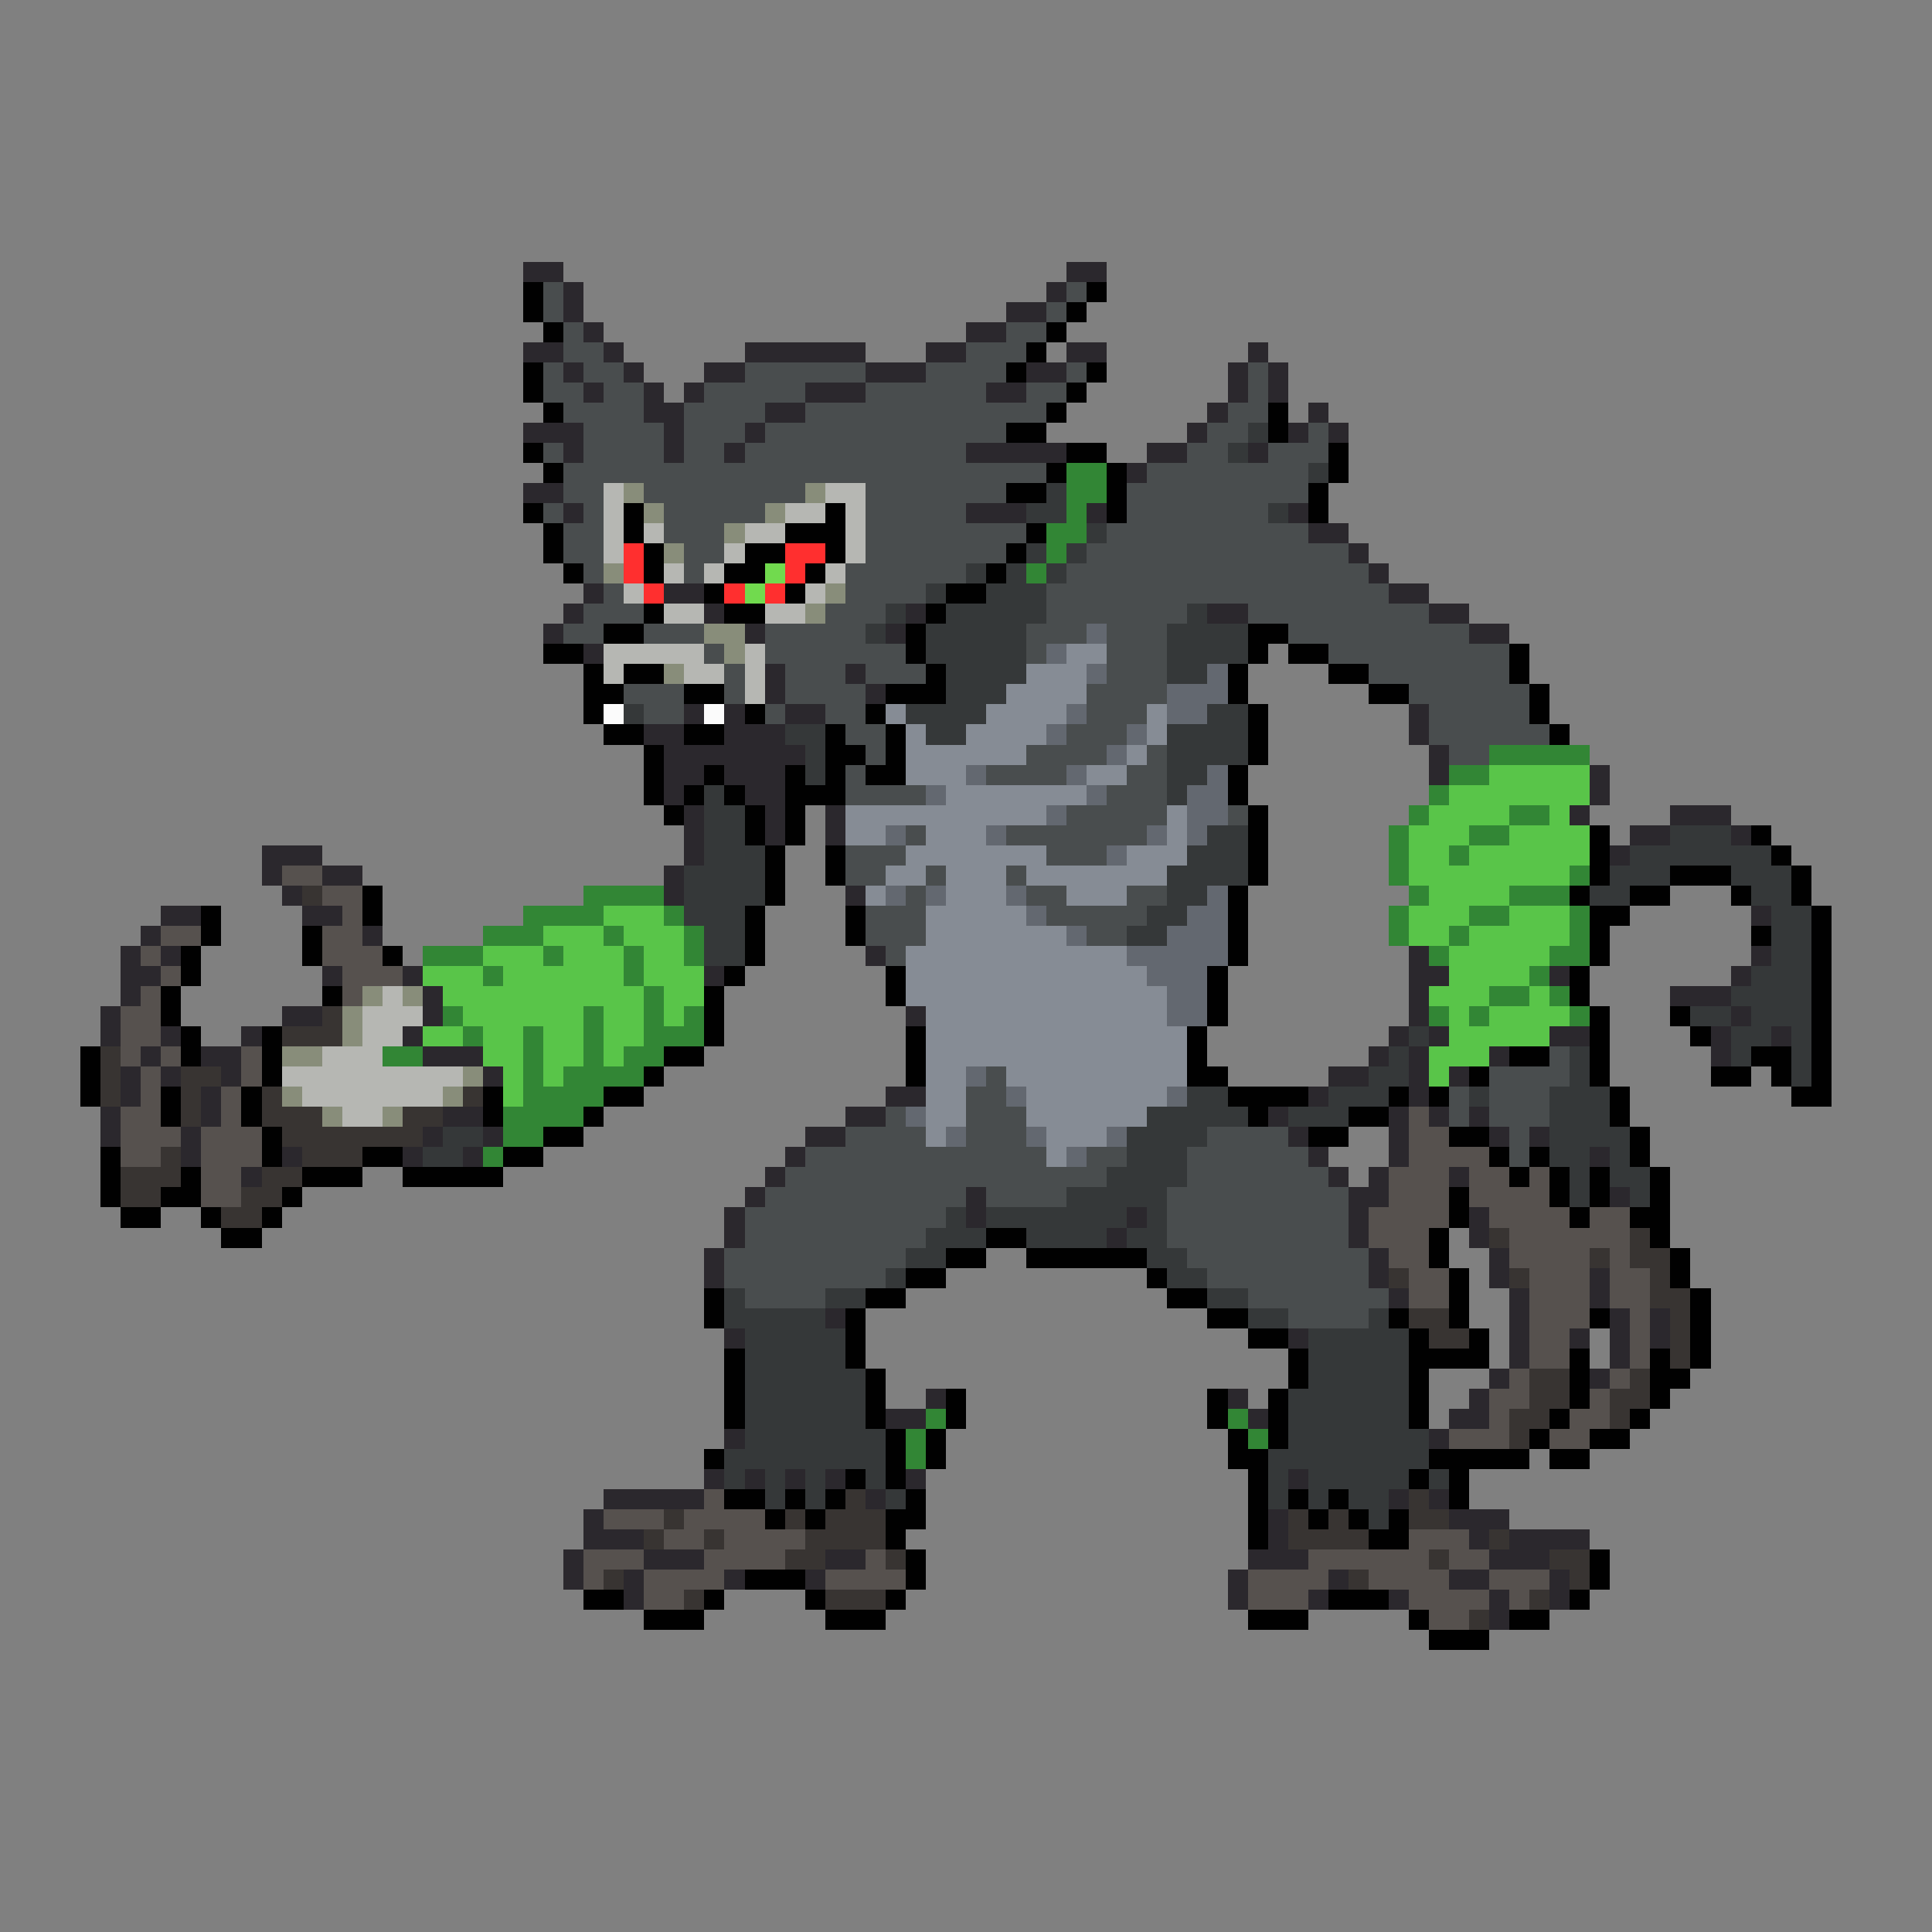 <svg xmlns="http://www.w3.org/2000/svg" viewBox="0 -0.5 96 96" shape-rendering="crispEdges">
<rect x="0" y="-0.5" width="96" height="96" fill="#808080" stroke="none"/>
<path stroke="#2b282d" d="M26 13h2M53 13h2M28 14h1M52 14h1M28 15h1M50 15h2M29 16h1M48 16h2M26 17h2M30 17h1M37 17h6M46 17h2M53 17h2M62 17h1M28 18h1M31 18h1M35 18h2M43 18h3M51 18h2M61 18h1M63 18h1M29 19h1M32 19h1M34 19h1M40 19h3M49 19h2M61 19h1M63 19h1M32 20h2M38 20h2M60 20h1M65 20h1M26 21h3M33 21h1M37 21h1M59 21h1M64 21h1M66 21h1M28 22h1M33 22h1M36 22h1M48 22h5M57 22h2M62 22h1M56 23h1M26 24h2M28 25h1M48 25h3M54 25h1M64 25h1M65 26h2M67 27h1M68 28h1M29 29h1M33 29h2M69 29h2M28 30h1M35 30h1M45 30h1M60 30h2M71 30h2M27 31h1M37 31h1M44 31h1M73 31h2M29 32h1M38 33h1M42 33h1M38 34h1M43 34h1M34 35h1M36 35h1M39 35h2M70 35h1M32 36h2M36 36h3M70 36h1M33 37h7M71 37h1M33 38h2M36 38h3M71 38h1M79 38h1M33 39h1M37 39h2M79 39h1M34 40h1M38 40h1M41 40h1M78 40h1M83 40h3M34 41h1M38 41h1M41 41h1M81 41h2M86 41h1M13 42h3M34 42h1M80 42h1M13 43h1M16 43h2M33 43h1M14 44h1M33 44h1M42 44h1M8 45h2M15 45h2M87 45h1M7 46h1M18 46h1M6 47h1M8 47h1M43 47h1M70 47h1M87 47h1M6 48h2M16 48h1M20 48h1M35 48h1M70 48h2M77 48h1M86 48h1M6 49h1M21 49h1M70 49h1M83 49h3M5 50h1M14 50h2M21 50h1M45 50h1M70 50h1M86 50h1M5 51h1M8 51h1M12 51h1M20 51h1M69 51h1M71 51h1M77 51h2M85 51h1M88 51h1M7 52h1M10 52h2M21 52h3M68 52h1M70 52h1M74 52h1M85 52h1M6 53h1M8 53h1M11 53h1M24 53h1M66 53h2M70 53h1M72 53h1M6 54h1M10 54h1M44 54h2M65 54h1M70 54h1M5 55h1M10 55h1M22 55h2M42 55h2M63 55h1M69 55h1M71 55h1M73 55h1M5 56h1M9 56h1M21 56h1M24 56h1M40 56h2M64 56h1M69 56h1M74 56h1M76 56h1M9 57h1M14 57h1M20 57h1M23 57h1M39 57h1M65 57h1M69 57h1M79 57h1M12 58h1M38 58h1M66 58h1M68 58h1M72 58h1M37 59h1M48 59h1M67 59h2M80 59h1M36 60h1M48 60h1M56 60h1M67 60h1M73 60h1M36 61h1M55 61h1M67 61h1M73 61h1M35 62h1M68 62h1M74 62h1M35 63h1M68 63h1M74 63h1M79 63h1M69 64h1M75 64h1M79 64h1M41 65h1M75 65h1M80 65h1M82 65h1M36 66h1M64 66h1M75 66h1M78 66h1M80 66h1M82 66h1M75 67h1M80 67h1M74 68h1M79 68h1M46 69h1M61 69h1M73 69h1M44 70h2M62 70h1M72 70h2M36 71h1M71 71h1M35 73h1M37 73h1M39 73h1M41 73h1M45 73h1M64 73h1M30 74h5M43 74h1M69 74h1M71 74h1M29 75h1M63 75h1M72 75h3M29 76h3M63 76h1M73 76h1M75 76h4M28 77h1M32 77h3M41 77h2M62 77h3M74 77h3M28 78h1M31 78h1M36 78h1M40 78h1M61 78h1M66 78h1M72 78h2M77 78h1M31 79h1M61 79h1M65 79h1M69 79h1M74 79h1M77 79h1M74 80h1" />
<path stroke="#010101" d="M26 14h1M54 14h1M26 15h1M53 15h1M27 16h1M52 16h1M51 17h1M26 18h1M50 18h1M54 18h1M26 19h1M53 19h1M27 20h1M52 20h1M63 20h1M50 21h2M63 21h1M26 22h1M53 22h2M66 22h1M27 23h1M52 23h1M55 23h1M66 23h1M50 24h2M55 24h1M65 24h1M26 25h1M31 25h1M41 25h1M55 25h1M65 25h1M27 26h1M31 26h1M39 26h3M51 26h1M27 27h1M32 27h1M37 27h2M41 27h1M50 27h1M28 28h1M32 28h1M36 28h2M40 28h1M49 28h1M35 29h1M39 29h1M47 29h2M32 30h1M36 30h2M46 30h1M30 31h2M45 31h1M62 31h2M27 32h2M45 32h1M62 32h1M64 32h2M75 32h1M29 33h1M31 33h2M46 33h1M61 33h1M66 33h2M75 33h1M29 34h2M34 34h2M44 34h3M61 34h1M68 34h2M76 34h1M29 35h1M37 35h1M43 35h1M62 35h1M76 35h1M30 36h2M34 36h2M41 36h1M44 36h1M62 36h1M77 36h1M32 37h1M41 37h2M44 37h1M62 37h1M32 38h1M35 38h1M39 38h1M41 38h1M43 38h2M61 38h1M32 39h1M34 39h1M36 39h1M39 39h3M61 39h1M33 40h1M37 40h1M39 40h1M62 40h1M37 41h1M39 41h1M62 41h1M79 41h1M87 41h1M38 42h1M41 42h1M62 42h1M79 42h1M88 42h1M38 43h1M41 43h1M62 43h1M79 43h1M83 43h3M89 43h1M18 44h1M38 44h1M61 44h1M78 44h1M81 44h2M86 44h1M89 44h1M10 45h1M18 45h1M37 45h1M42 45h1M61 45h1M79 45h2M90 45h1M10 46h1M15 46h1M37 46h1M42 46h1M61 46h1M79 46h1M87 46h1M90 46h1M9 47h1M15 47h1M19 47h1M37 47h1M61 47h1M79 47h1M90 47h1M9 48h1M36 48h1M44 48h1M60 48h1M78 48h1M90 48h1M8 49h1M16 49h1M35 49h1M44 49h1M60 49h1M78 49h1M90 49h1M8 50h1M35 50h1M60 50h1M79 50h1M83 50h1M90 50h1M9 51h1M13 51h1M35 51h1M45 51h1M59 51h1M79 51h1M84 51h1M90 51h1M4 52h1M9 52h1M13 52h1M33 52h2M45 52h1M59 52h1M75 52h2M79 52h1M87 52h2M90 52h1M4 53h1M13 53h1M32 53h1M45 53h1M59 53h2M73 53h1M79 53h1M85 53h2M88 53h1M90 53h1M4 54h1M8 54h1M12 54h1M24 54h1M30 54h2M61 54h4M69 54h1M71 54h1M80 54h1M89 54h2M8 55h1M12 55h1M24 55h1M29 55h1M62 55h1M67 55h2M80 55h1M13 56h1M27 56h2M65 56h2M72 56h2M81 56h1M5 57h1M13 57h1M18 57h2M25 57h2M74 57h1M76 57h1M81 57h1M5 58h1M9 58h1M15 58h3M20 58h5M75 58h1M77 58h1M79 58h1M82 58h1M5 59h1M8 59h2M14 59h1M72 59h1M77 59h1M79 59h1M82 59h1M6 60h2M10 60h1M13 60h1M72 60h1M78 60h1M81 60h2M11 61h2M49 61h2M71 61h1M82 61h1M47 62h2M51 62h6M71 62h1M83 62h1M45 63h2M57 63h1M72 63h1M83 63h1M35 64h1M43 64h2M58 64h2M72 64h1M84 64h1M35 65h1M42 65h1M60 65h2M69 65h1M72 65h1M79 65h1M84 65h1M42 66h1M62 66h2M70 66h1M73 66h1M84 66h1M36 67h1M42 67h1M64 67h1M70 67h4M78 67h1M82 67h1M84 67h1M36 68h1M43 68h1M64 68h1M70 68h1M78 68h1M82 68h2M36 69h1M43 69h1M47 69h1M60 69h1M63 69h1M70 69h1M78 69h1M82 69h1M36 70h1M43 70h1M47 70h1M60 70h1M63 70h1M70 70h1M77 70h1M81 70h1M44 71h1M46 71h1M61 71h1M63 71h1M76 71h1M79 71h2M35 72h1M44 72h1M46 72h1M61 72h2M71 72h5M77 72h2M42 73h1M44 73h1M62 73h1M70 73h1M72 73h1M36 74h2M39 74h1M41 74h1M45 74h1M62 74h1M64 74h1M66 74h1M72 74h1M38 75h1M40 75h1M44 75h2M62 75h1M65 75h1M67 75h1M69 75h1M44 76h1M62 76h1M68 76h2M45 77h1M79 77h1M37 78h3M45 78h1M79 78h1M29 79h2M35 79h1M40 79h1M44 79h1M66 79h3M78 79h1M32 80h3M41 80h3M62 80h3M70 80h1M75 80h2M71 81h3" />
<path stroke="#494d4e" d="M27 14h1M53 14h1M27 15h1M52 15h1M28 16h1M50 16h2M28 17h2M48 17h3M27 18h1M29 18h2M37 18h6M46 18h4M53 18h1M62 18h1M27 19h2M30 19h2M35 19h5M43 19h6M51 19h2M62 19h1M28 20h4M34 20h4M40 20h12M61 20h2M29 21h4M34 21h3M38 21h12M60 21h2M65 21h1M27 22h1M29 22h4M34 22h2M37 22h11M59 22h2M63 22h3M28 23h24M57 23h8M28 24h2M32 24h8M43 24h7M56 24h9M27 25h1M29 25h1M33 25h5M43 25h5M56 25h7M28 26h2M33 26h3M43 26h8M55 26h10M28 27h2M34 27h2M43 27h7M54 27h13M29 28h1M34 28h1M42 28h6M53 28h15M30 29h1M42 29h4M52 29h17M29 30h3M41 30h3M52 30h7M62 30h9M28 31h2M32 31h3M38 31h5M51 31h3M55 31h3M64 31h9M35 32h1M38 32h7M51 32h1M55 32h3M66 32h9M36 33h1M39 33h3M43 33h3M55 33h3M68 33h7M31 34h3M36 34h1M39 34h4M54 34h4M70 34h6M32 35h2M38 35h1M41 35h2M54 35h3M71 35h5M42 36h2M53 36h3M71 36h6M43 37h1M51 37h4M57 37h1M72 37h2M42 38h1M49 38h4M56 38h2M42 39h4M55 39h3M53 40h5M61 40h1M45 41h1M50 41h7M42 42h3M52 42h3M42 43h2M46 43h1M50 43h1M45 44h1M51 44h2M56 44h2M43 45h3M52 45h5M43 46h3M54 46h2M44 47h1M77 52h1M49 53h1M74 53h4M48 54h2M72 54h1M74 54h3M44 55h1M48 55h3M72 55h1M74 55h3M42 56h4M48 56h3M60 56h4M75 56h1M40 57h12M54 57h2M59 57h6M75 57h1M39 58h16M59 58h7M38 59h10M49 59h4M58 59h9M37 60h10M58 60h9M37 61h9M58 61h9M36 62h9M59 62h9M36 63h8M60 63h8M37 64h4M62 64h7M64 65h4" />
<path stroke="#353839" d="M62 21h1M61 22h1M65 23h1M52 24h1M51 25h2M63 25h1M54 26h1M51 27h1M53 27h1M48 28h1M50 28h1M52 28h1M46 29h1M49 29h3M44 30h1M47 30h5M59 30h1M43 31h1M46 31h5M58 31h4M46 32h5M58 32h4M47 33h4M58 33h2M47 34h3M31 35h1M45 35h4M60 35h2M39 36h2M46 36h2M58 36h4M40 37h1M58 37h4M40 38h1M58 38h2M35 39h1M58 39h1M35 40h2M35 41h2M60 41h2M83 41h3M35 42h3M59 42h3M81 42h7M34 43h4M58 43h4M80 43h3M86 43h3M34 44h4M58 44h2M79 44h2M87 44h2M34 45h3M57 45h2M88 45h2M35 46h2M56 46h2M88 46h2M35 47h2M88 47h2M87 48h3M86 49h4M84 50h2M87 50h3M70 51h1M86 51h2M89 51h1M69 52h1M78 52h1M86 52h1M89 52h1M68 53h2M78 53h1M89 53h1M59 54h2M66 54h3M73 54h1M77 54h3M57 55h5M64 55h3M77 55h3M22 56h2M56 56h4M77 56h4M21 57h2M56 57h3M77 57h2M80 57h1M55 58h4M78 58h1M80 58h2M53 59h5M78 59h1M81 59h1M47 60h1M49 60h7M57 60h1M46 61h3M51 61h4M56 61h2M45 62h2M57 62h2M44 63h1M58 63h2M36 64h1M41 64h2M60 64h2M36 65h5M62 65h2M68 65h1M37 66h5M65 66h5M37 67h5M65 67h5M37 68h6M65 68h5M37 69h6M64 69h6M37 70h6M64 70h6M37 71h7M64 71h7M36 72h8M63 72h8M36 73h1M38 73h1M40 73h1M43 73h1M63 73h1M65 73h5M71 73h1M38 74h1M40 74h1M44 74h1M63 74h1M65 74h1M67 74h2M68 75h1" />
<path stroke="#328635" d="M53 23h2M53 24h2M53 25h1M52 26h2M52 27h1M51 28h1M74 37h5M72 38h2M71 39h1M70 40h1M75 40h2M69 41h1M73 41h2M69 42h1M72 42h1M69 43h1M78 43h1M29 44h4M70 44h1M75 44h3M26 45h4M33 45h1M69 45h1M73 45h2M78 45h1M24 46h3M30 46h1M34 46h1M69 46h1M72 46h1M78 46h1M21 47h3M27 47h1M31 47h1M34 47h1M71 47h1M77 47h2M24 48h1M31 48h1M76 48h1M32 49h1M74 49h2M77 49h1M22 50h1M29 50h1M32 50h1M34 50h1M71 50h1M73 50h1M78 50h1M23 51h1M26 51h1M29 51h1M32 51h3M19 52h2M26 52h1M29 52h1M31 52h2M26 53h1M28 53h4M26 54h4M25 55h4M25 56h2M24 57h1M46 70h1M61 70h1M45 71h1M62 71h1M45 72h1" />
<path stroke="#b6b7b3" d="M30 24h1M41 24h2M30 25h1M39 25h2M42 25h1M30 26h1M32 26h1M37 26h2M42 26h1M30 27h1M36 27h1M42 27h1M33 28h1M35 28h1M41 28h1M31 29h1M40 29h1M33 30h2M38 30h2M30 32h5M37 32h1M30 33h1M34 33h2M37 33h1M37 34h1M19 49h1M18 50h3M18 51h2M16 52h3M14 53h9M15 54h7M17 55h2" />
<path stroke="#888d7a" d="M31 24h1M40 24h1M32 25h1M38 25h1M36 26h1M33 27h1M30 28h1M41 29h1M40 30h1M35 31h2M36 32h1M33 33h1M18 49h1M20 49h1M17 50h1M17 51h1M14 52h2M23 53h1M14 54h1M22 54h1M16 55h1M19 55h1" />
<path stroke="#ff2f2f" d="M31 27h1M39 27h2M31 28h1M39 28h1M32 29h1M36 29h1M38 29h1" />
<path stroke="#71da4e" d="M38 28h1M37 29h1" />
<path stroke="#636870" d="M54 31h1M52 32h1M54 33h1M60 33h1M58 34h3M53 35h1M58 35h2M52 36h1M56 36h1M55 37h1M48 38h1M53 38h1M60 38h1M46 39h1M54 39h1M59 39h2M52 40h1M59 40h2M44 41h1M49 41h1M57 41h1M59 41h1M55 42h1M44 44h1M46 44h1M50 44h1M60 44h1M51 45h1M59 45h2M53 46h1M58 46h3M56 47h5M57 48h3M58 49h2M58 50h2M48 53h1M50 54h1M58 54h1M45 55h1M47 56h1M51 56h1M55 56h1M53 57h1" />
<path stroke="#868c95" d="M53 32h2M51 33h3M50 34h4M44 35h1M49 35h4M57 35h1M45 36h1M48 36h4M57 36h1M45 37h6M56 37h1M45 38h3M54 38h2M47 39h7M42 40h10M58 40h1M42 41h2M46 41h3M58 41h1M45 42h7M56 42h3M44 43h2M47 43h3M51 43h7M43 44h1M47 44h3M53 44h3M46 45h5M46 46h7M45 47h11M45 48h12M45 49h13M46 50h12M46 51h13M46 52h13M46 53h2M50 53h9M46 54h2M51 54h7M46 55h2M51 55h6M46 56h1M52 56h3M52 57h1" />
<path stroke="#fbfbfb" d="M30 35h1M35 35h1" />
<path stroke="#59c549" d="M74 38h5M72 39h7M71 40h4M77 40h1M70 41h3M75 41h4M70 42h2M73 42h6M70 43h8M71 44h4M30 45h3M70 45h3M75 45h3M27 46h3M31 46h3M70 46h2M73 46h5M24 47h3M28 47h3M32 47h2M72 47h5M21 48h3M25 48h6M32 48h3M72 48h4M22 49h10M33 49h2M71 49h3M76 49h1M23 50h6M30 50h2M33 50h1M72 50h1M74 50h4M21 51h2M24 51h2M27 51h2M30 51h2M72 51h5M24 52h2M27 52h2M30 52h1M71 52h3M25 53h1M27 53h1M71 53h1M25 54h1" />
<path stroke="#56514e" d="M14 43h2M16 44h2M17 45h1M8 46h2M16 46h2M7 47h1M16 47h3M8 48h1M17 48h3M7 49h1M17 49h1M6 50h2M6 51h2M6 52h1M8 52h1M12 52h1M7 53h1M12 53h1M7 54h1M11 54h1M6 55h2M11 55h1M70 55h1M6 56h3M10 56h3M70 56h2M6 57h2M10 57h3M70 57h4M10 58h2M69 58h3M73 58h2M76 58h1M10 59h2M69 59h3M73 59h4M68 60h4M74 60h4M79 60h2M68 61h3M75 61h6M69 62h2M75 62h4M80 62h1M70 63h2M76 63h3M80 63h2M70 64h2M76 64h3M80 64h2M76 65h3M81 65h1M76 66h2M81 66h1M76 67h2M81 67h1M75 68h1M80 68h1M74 69h2M79 69h1M74 70h1M78 70h2M72 71h3M77 71h2M35 74h1M30 75h3M34 75h4M33 76h2M36 76h4M70 76h3M29 77h3M35 77h4M43 77h1M65 77h6M72 77h2M29 78h1M32 78h4M41 78h4M62 78h4M68 78h4M74 78h3M32 79h2M62 79h3M70 79h4M75 79h1M71 80h2" />
<path stroke="#383432" d="M15 44h1M16 50h1M14 51h3M5 52h1M5 53h1M9 53h2M5 54h1M9 54h1M13 54h1M23 54h1M9 55h1M13 55h3M20 55h2M14 56h7M8 57h1M15 57h3M6 58h3M13 58h2M6 59h2M12 59h2M11 60h2M74 61h1M81 61h1M79 62h1M81 62h2M69 63h1M75 63h1M82 63h1M82 64h2M70 65h2M83 65h1M71 66h2M83 66h1M83 67h1M76 68h2M81 68h1M76 69h2M80 69h2M75 70h2M80 70h1M75 71h1M42 74h1M70 74h1M33 75h1M39 75h1M41 75h3M64 75h1M66 75h1M70 75h2M32 76h1M35 76h1M40 76h4M64 76h4M74 76h1M39 77h2M44 77h1M71 77h1M77 77h2M30 78h1M67 78h1M78 78h1M34 79h1M41 79h3M76 79h1M73 80h1" />
</svg>